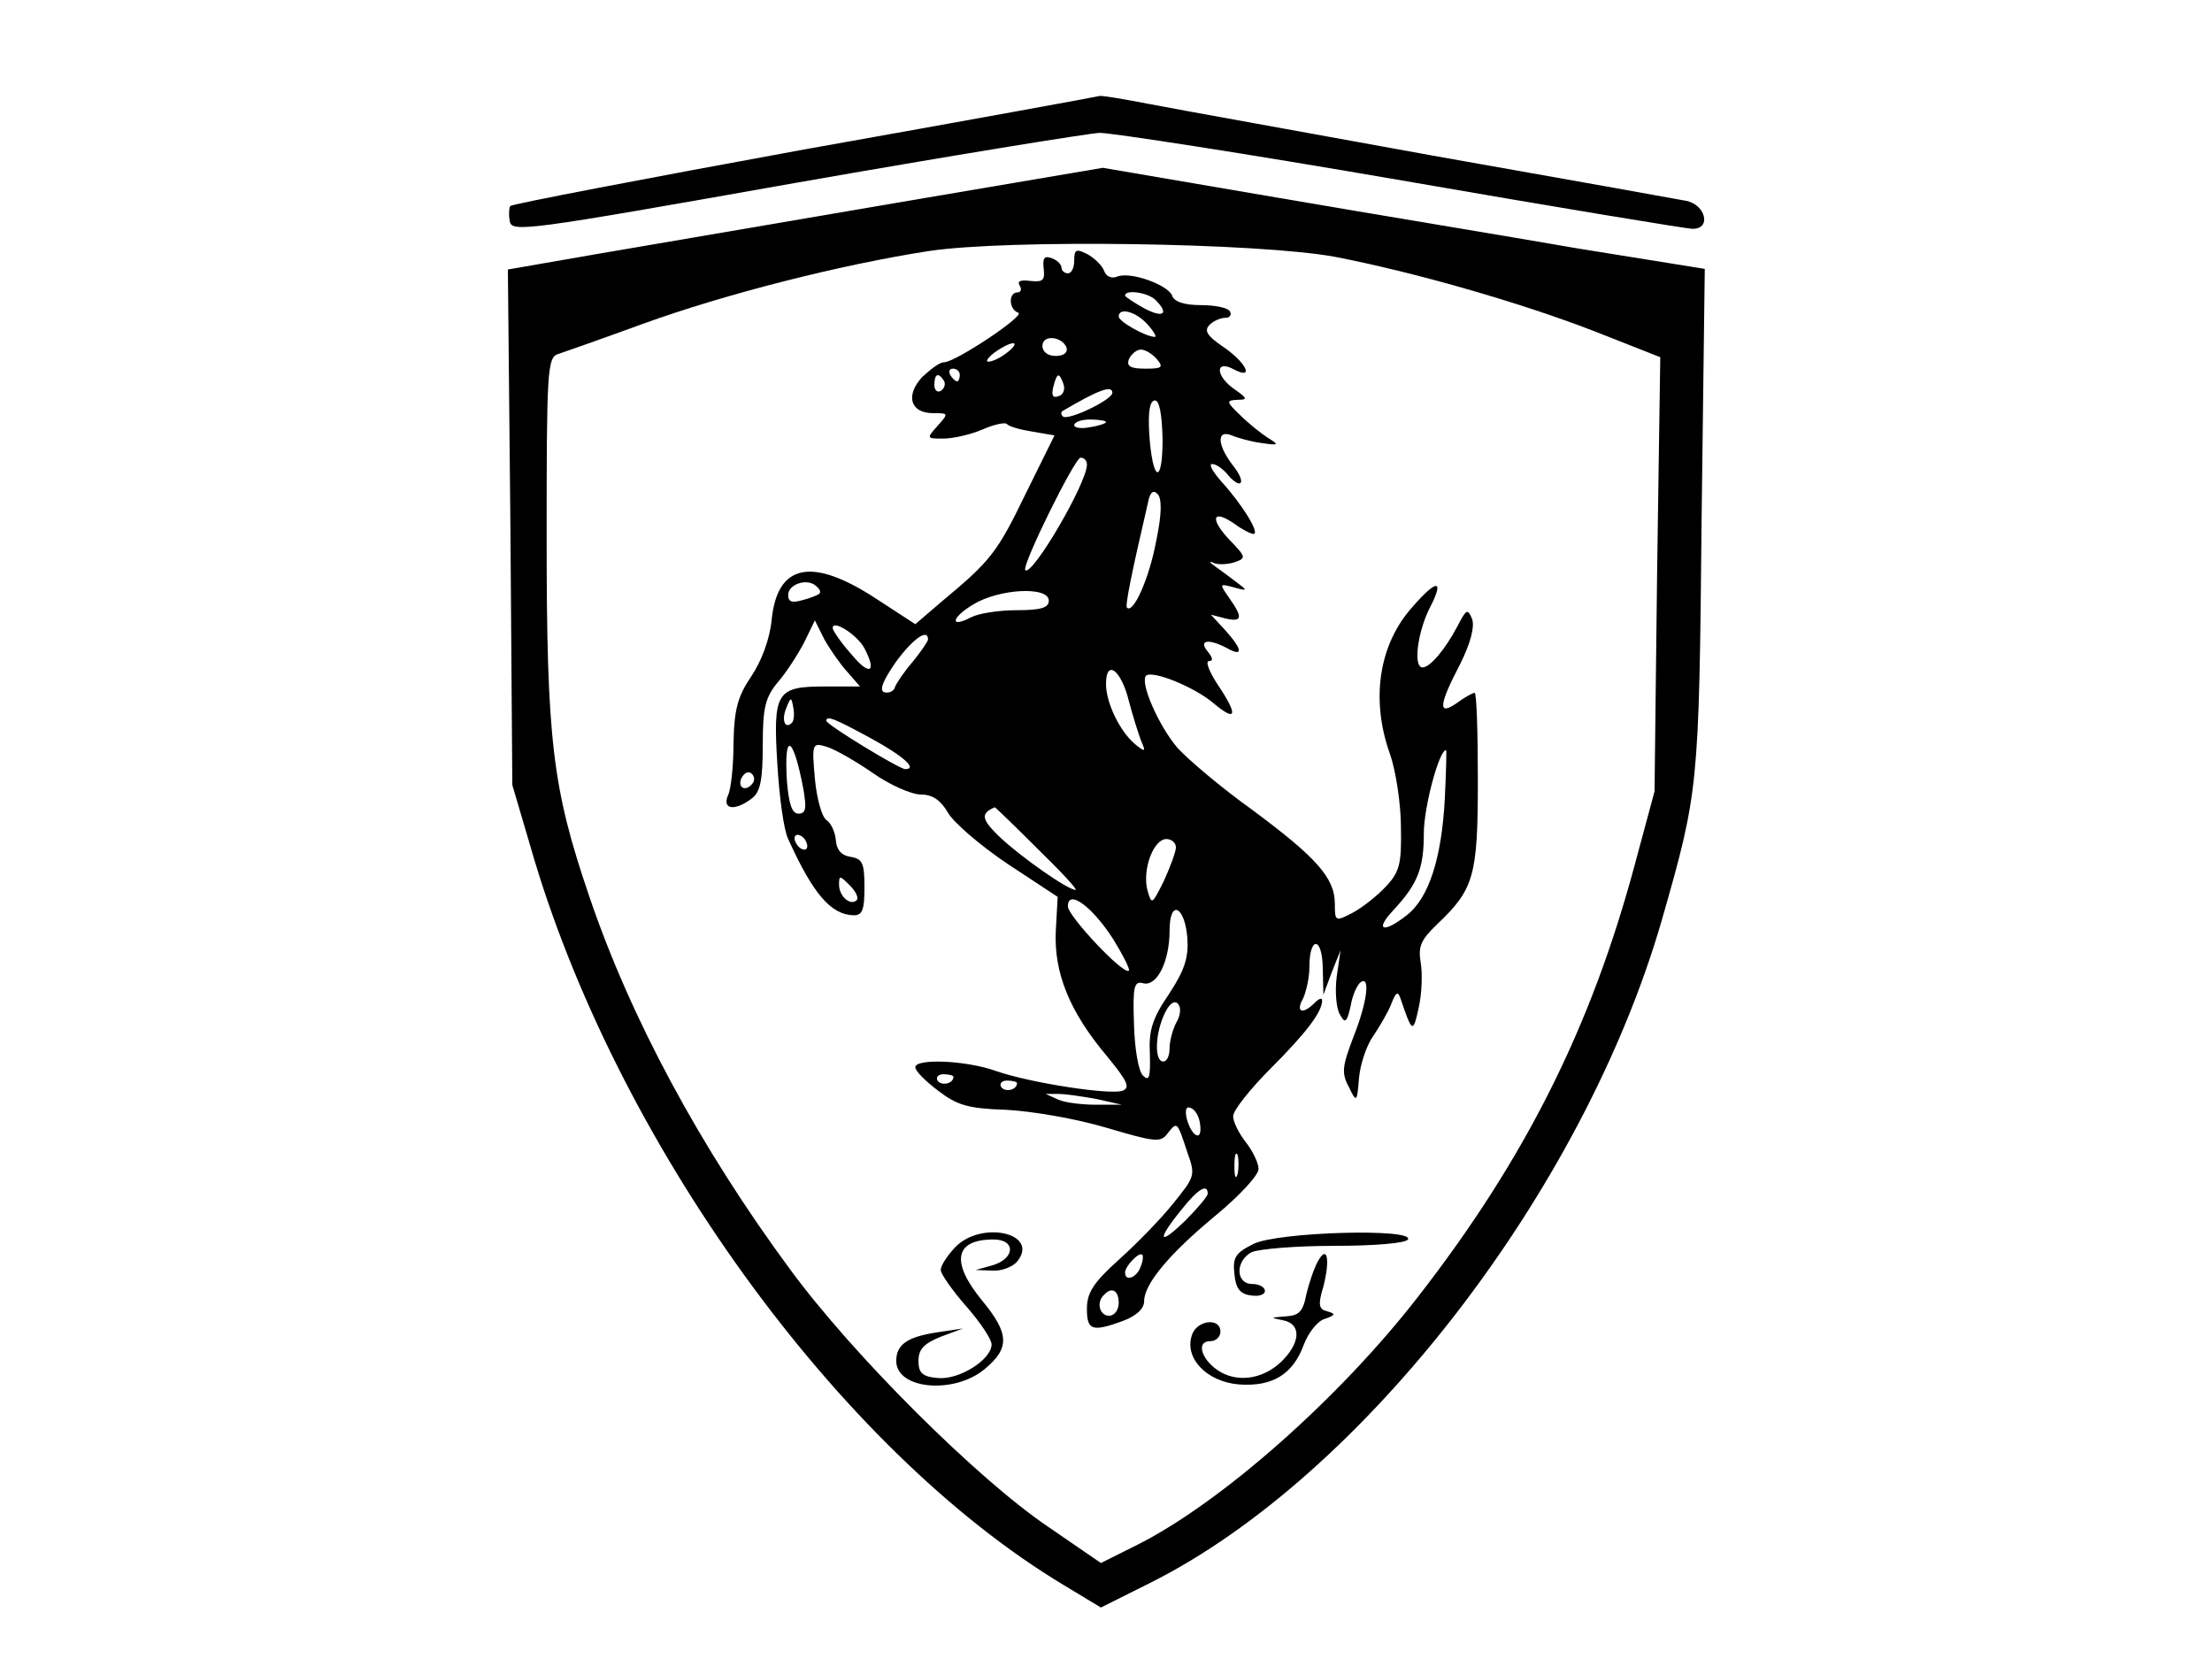 <?xml version="1.0" standalone="no"?>
<!DOCTYPE svg PUBLIC "-//W3C//DTD SVG 20010904//EN"
 "http://www.w3.org/TR/2001/REC-SVG-20010904/DTD/svg10.dtd">
<svg version="1.0" xmlns="http://www.w3.org/2000/svg"
 width="348pt" height="261pt" viewBox="0 0 348 261"
 preserveAspectRatio="xMidYMid meet">

<g transform="translate(0,261) scale(0.1,-0.1)"
fill="#000000" stroke="none">
<path d="M1266 2375 c-252 -46 -460 -86 -463 -89 -2 -2 -3 -13 -1 -24 3 -18
25 -15 448 60 245 43 461 78 480 79 19 0 233 -33 476 -75 242 -42 448 -76 457
-76 30 0 20 38 -10 44 -16 3 -194 35 -398 71 -203 37 -404 73 -445 81 -41 8
-77 14 -80 13 -3 -1 -211 -39 -464 -84z"/>
<path d="M1405 2290 c-181 -31 -392 -67 -468 -80 l-138 -24 4 -405 3 -406 28
-95 c132 -462 485 -951 840 -1164 l58 -35 78 39 c335 168 681 617 804 1041 58
203 59 207 63 630 l5 396 -199 32 c-109 19 -322 54 -473 80 l-275 47 -330 -56z
m695 -84 c124 -24 289 -71 408 -117 l104 -41 -5 -342 -4 -341 -31 -115 c-69
-257 -173 -464 -341 -680 -124 -160 -310 -324 -441 -390 l-58 -29 -83 57
c-111 75 -307 270 -406 405 -141 191 -251 395 -316 587 -58 170 -67 245 -67
565 0 260 1 283 18 288 9 3 69 24 132 47 132 48 315 94 451 115 126 19 519 13
639 -9z"/>
<path d="M1690 2200 c0 -11 -4 -20 -10 -20 -5 0 -10 4 -10 9 0 5 -7 12 -16 15
-11 4 -14 0 -12 -17 2 -18 -1 -21 -21 -19 -15 2 -21 0 -17 -7 4 -6 2 -11 -3
-11 -15 0 -14 -27 1 -32 12 -4 -99 -78 -117 -78 -7 0 -21 -11 -34 -23 -27 -29
-19 -57 17 -57 24 0 25 0 7 -20 -18 -20 -17 -20 9 -20 15 0 42 6 61 14 18 8
36 12 39 9 3 -4 21 -9 40 -12 l35 -6 -45 -91 c-45 -93 -55 -106 -132 -170
l-42 -36 -63 41 c-100 65 -154 54 -163 -34 -3 -31 -16 -65 -32 -89 -21 -31
-27 -51 -28 -105 0 -36 -4 -74 -9 -83 -9 -22 12 -24 38 -4 13 10 17 28 17 84
0 59 4 75 24 99 13 15 31 43 41 62 l17 35 15 -30 c9 -16 25 -39 36 -51 l20
-23 -55 0 c-77 0 -82 -9 -75 -123 3 -50 10 -103 17 -117 39 -86 67 -119 103
-120 14 0 17 9 17 44 0 38 -3 45 -22 48 -14 2 -22 11 -23 26 -1 13 -8 28 -15
32 -7 5 -15 33 -18 65 -5 56 -4 57 19 50 13 -4 46 -23 72 -41 27 -19 61 -34
76 -34 18 0 31 -9 42 -28 9 -16 51 -52 94 -81 l79 -52 -3 -54 c-3 -66 22 -127
80 -196 32 -39 38 -50 25 -55 -19 -7 -144 12 -199 31 -47 17 -127 20 -127 6 0
-6 16 -22 36 -37 30 -23 47 -28 107 -30 40 -2 110 -14 157 -28 78 -23 86 -24
97 -9 15 19 15 19 31 -30 13 -36 12 -38 -22 -80 -19 -24 -58 -64 -86 -89 -40
-36 -50 -52 -50 -77 0 -34 8 -37 57 -19 21 8 33 19 33 31 0 27 40 75 114 136
36 30 66 62 66 72 0 9 -9 28 -20 42 -11 14 -20 32 -20 41 0 9 27 43 59 75 56
56 81 89 81 107 0 5 -5 3 -12 -4 -19 -19 -30 -14 -18 7 5 11 10 33 10 50 0 48
20 48 21 -1 l1 -43 13 35 14 35 -6 -41 c-3 -23 -1 -50 5 -60 8 -15 11 -13 17
14 3 18 11 34 16 37 15 10 10 -32 -12 -87 -17 -45 -19 -56 -7 -78 12 -25 13
-25 16 14 2 22 12 52 23 67 10 15 23 37 28 50 7 18 10 20 14 9 19 -56 20 -56
29 -15 5 22 6 54 3 71 -4 25 0 35 26 60 58 55 64 76 64 226 0 76 -2 138 -5
138 -3 0 -16 -7 -28 -16 -30 -21 -29 -4 5 61 17 34 23 59 19 71 -7 17 -9 16
-23 -11 -19 -36 -43 -65 -55 -65 -15 0 -8 55 11 93 24 46 12 47 -27 2 -53 -59
-66 -146 -35 -232 9 -26 17 -78 17 -115 1 -57 -2 -70 -24 -93 -14 -15 -37 -33
-52 -41 -27 -14 -28 -14 -28 14 0 41 -29 73 -130 148 -49 35 -102 80 -118 98
-29 34 -59 102 -49 113 10 9 77 -18 107 -44 36 -30 38 -18 5 31 -13 20 -19 36
-13 36 7 0 6 5 -2 15 -15 18 1 21 31 5 25 -14 24 -2 -3 28 l-23 25 23 -6 c26
-6 28 1 6 32 -16 23 -16 23 7 17 21 -6 22 -5 7 6 -9 7 -25 19 -35 26 -10 7
-12 10 -5 7 7 -4 22 -3 33 0 20 7 20 8 -7 36 -31 33 -27 49 8 25 12 -9 26 -16
30 -16 11 0 -18 47 -51 83 -13 15 -20 27 -14 27 6 0 16 -7 23 -15 22 -27 32
-16 11 11 -26 33 -28 59 -3 49 9 -4 31 -10 47 -12 27 -4 28 -3 10 8 -11 7 -31
23 -44 36 -22 21 -22 23 -5 24 17 0 17 2 -3 16 -31 21 -32 48 -2 32 34 -18 19
12 -19 37 -23 16 -28 24 -19 33 6 6 17 11 25 11 7 0 10 5 7 10 -3 6 -24 10
-46 10 -25 0 -42 5 -45 15 -7 17 -65 38 -86 30 -9 -4 -18 0 -21 9 -3 8 -15 20
-26 26 -18 9 -21 8 -21 -10z m128 -62 c22 -22 12 -29 -18 -13 -16 9 -30 18
-30 20 0 10 36 5 48 -7z m-13 -38 c10 -11 15 -20 12 -20 -14 0 -57 24 -57 32
0 15 27 8 45 -12z m-127 -37 c2 -8 -5 -13 -17 -13 -12 0 -21 6 -21 16 0 18 31
15 38 -3z m-94 -8 c-10 -8 -23 -14 -29 -14 -5 0 -1 6 9 14 11 8 24 15 30 15 5
0 1 -7 -10 -15z m236 -10 c11 -13 8 -15 -18 -15 -24 0 -30 4 -26 15 4 8 12 15
19 15 7 0 18 -7 25 -15z m-310 -25 c0 -5 -2 -10 -4 -10 -3 0 -8 5 -11 10 -3 6
-1 10 4 10 6 0 11 -4 11 -10z m-25 -9 c3 -5 1 -12 -5 -16 -5 -3 -10 1 -10 9 0
18 6 21 15 7z m188 -5 c3 -8 0 -17 -7 -19 -10 -4 -12 1 -9 14 6 23 9 24 16 5z
m77 -14 c0 -11 -71 -45 -78 -37 -3 3 -3 6 -1 8 56 33 79 42 79 29z m79 -73 c0
-74 -16 -67 -21 9 -2 35 1 52 9 52 7 0 11 -21 12 -61z m-89 27 c0 -2 -11 -6
-25 -8 -14 -3 -25 -1 -25 3 0 5 11 9 25 9 14 0 25 -2 25 -4z m-30 -67 c0 -29
-86 -176 -97 -166 -6 7 78 177 87 177 6 0 10 -5 10 -11z m109 -120 c-11 -59
-36 -115 -46 -105 -3 3 6 49 33 165 3 16 8 21 15 14 7 -7 7 -31 -2 -74z m-530
-83 c-2 -2 -14 -7 -26 -10 -17 -5 -23 -3 -23 8 0 17 30 27 44 14 5 -4 8 -9 5
-12z m361 -11 c0 -11 -12 -15 -51 -15 -28 0 -59 -5 -71 -11 -34 -18 -32 -1 3
20 41 25 119 29 119 6z m-290 -75 c20 -38 8 -44 -20 -10 -17 19 -30 38 -30 42
0 14 39 -11 50 -32z m100 14 c0 -3 -11 -19 -24 -35 -13 -15 -26 -34 -28 -40
-2 -7 -10 -10 -17 -8 -8 3 -2 18 18 47 27 37 51 54 51 36z m316 -97 c6 -23 15
-51 19 -62 8 -18 7 -19 -9 -6 -24 20 -46 65 -46 95 0 40 24 22 36 -27z m-530
-34 c-11 -11 -17 4 -9 23 7 18 8 18 11 1 2 -10 1 -21 -2 -24z m125 -25 c51
-28 73 -48 53 -48 -9 0 -124 70 -124 76 0 9 14 3 71 -28z m-107 -80 c5 -30 4
-38 -8 -38 -10 0 -15 15 -18 51 -5 80 10 72 26 -13z m1009 -15 c-5 -93 -25
-156 -60 -183 -37 -29 -51 -24 -21 8 38 41 48 65 48 121 0 41 24 131 35 131 1
0 0 -35 -2 -77z m-1088 26 c-10 -15 -25 -10 -19 6 4 8 10 12 15 9 5 -3 7 -10
4 -15z m447 -104 c37 -36 64 -65 60 -65 -12 0 -85 51 -119 83 -29 28 -31 37
-8 47 1 0 31 -29 67 -65z m-362 4 c0 -6 -4 -7 -10 -4 -5 3 -10 11 -10 16 0 6
5 7 10 4 6 -3 10 -11 10 -16z m580 -2 c0 -7 -9 -31 -19 -53 -19 -38 -19 -38
-26 -14 -8 33 10 80 30 80 8 0 15 -6 15 -13z m-502 -83 c-10 -10 -28 6 -28 24
0 15 1 15 17 -1 9 -9 14 -19 11 -23z m403 -61 c16 -26 27 -48 25 -50 -8 -8
-96 86 -96 101 0 28 38 0 71 -51z m117 1 c2 -30 -4 -50 -29 -88 -26 -38 -32
-57 -30 -94 1 -37 -1 -44 -11 -34 -7 7 -13 42 -14 81 -2 60 0 68 15 64 21 -5
41 34 41 83 0 50 24 39 28 -12z m-17 -132 c-6 -11 -11 -30 -11 -41 0 -12 -4
-21 -10 -21 -14 0 -13 43 2 75 7 15 15 22 21 16 5 -5 5 -17 -2 -29z m-351 -86
c0 -11 -19 -15 -25 -6 -3 5 1 10 9 10 9 0 16 -2 16 -4z m100 -10 c0 -11 -19
-15 -25 -6 -3 5 1 10 9 10 9 0 16 -2 16 -4z m125 -25 l40 -9 -40 0 c-22 0 -49
3 -60 8 l-20 9 20 0 c11 0 38 -4 60 -8z m163 -40 c4 -28 -13 -20 -21 9 -3 14
-1 20 6 17 7 -2 14 -14 15 -26z m59 -78 c-3 -10 -5 -4 -5 12 0 17 2 24 5 18 2
-7 2 -21 0 -30z m-47 -31 c0 -4 -16 -23 -35 -42 -42 -41 -46 -32 -7 16 26 33
42 43 42 26z m-106 -116 c-6 -16 -24 -23 -24 -8 0 10 22 33 27 28 2 -2 1 -11
-3 -20z m-34 -56 c0 -11 -7 -20 -15 -20 -15 0 -21 21 -8 33 12 13 23 7 23 -13z"/>
<path d="M1502 647 c-12 -13 -22 -28 -22 -35 0 -6 18 -32 40 -57 22 -25 40
-52 40 -60 0 -24 -51 -56 -84 -53 -25 2 -31 8 -31 27 0 18 8 27 35 38 l35 13
-40 -6 c-47 -7 -65 -19 -65 -45 0 -45 91 -53 139 -13 40 33 39 56 -4 108 -50
61 -43 96 18 96 36 0 34 -31 -3 -41 l-25 -7 26 -1 c15 -1 32 6 39 14 37 45
-57 66 -98 22z"/>
<path d="M1972 653 c-28 -14 -33 -21 -30 -47 2 -23 9 -32 26 -34 12 -2 22 1
22 7 0 6 -9 11 -20 11 -26 0 -27 36 -1 50 11 5 69 10 130 10 62 0 112 4 116
10 11 18 -205 12 -243 -7z"/>
<path d="M2073 625 c-6 -11 -14 -35 -18 -52 -5 -27 -12 -33 -33 -34 -24 -2
-24 -2 -4 -6 28 -5 29 -32 2 -61 -28 -30 -68 -38 -99 -21 -30 17 -41 49 -17
49 9 0 16 7 16 15 0 23 -38 18 -45 -6 -12 -36 24 -73 74 -77 53 -4 85 16 102
62 7 19 22 38 33 41 17 6 18 8 4 12 -13 3 -15 10 -6 39 11 43 6 67 -9 39z"/>
</g>
</svg>
